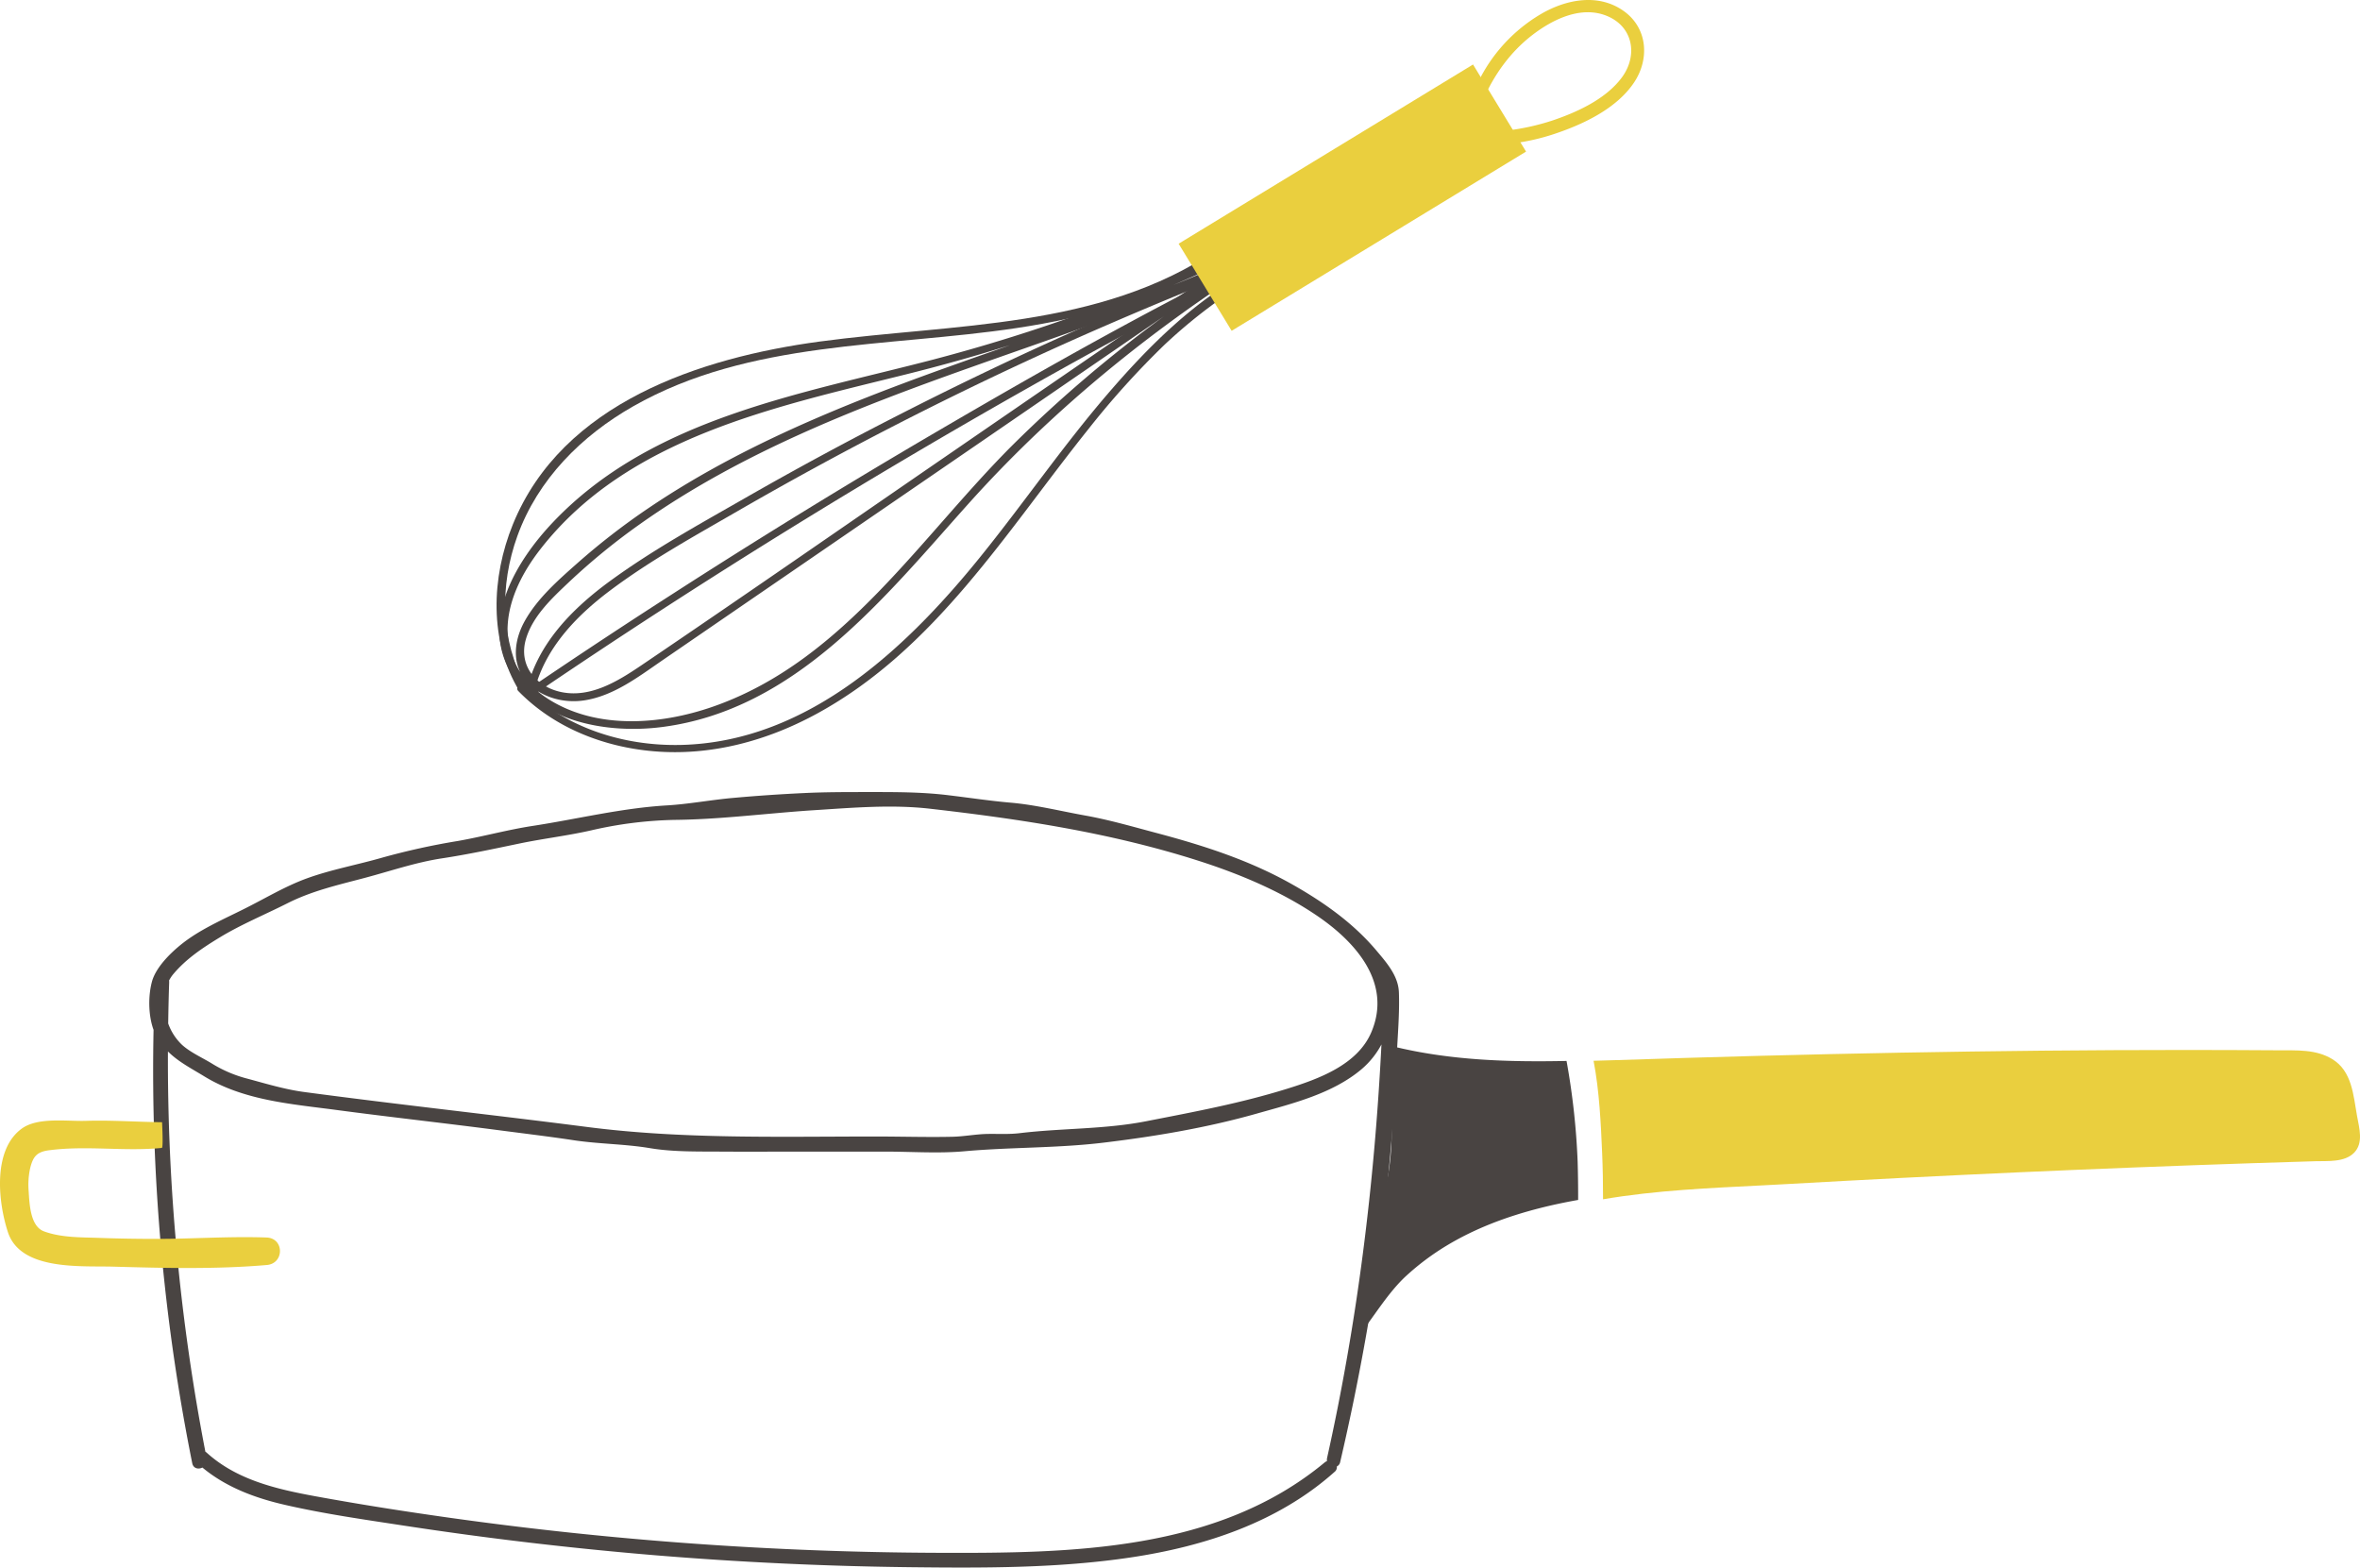<svg xmlns="http://www.w3.org/2000/svg" viewBox="0.03 -0 1079.997 717.346" style=""><g><g data-name="Слой 2"><g data-name="Слой 1"><path d="M443.21 230.53c44.44-49.59 97.22-90.25 154.46-124q10.76-6.35 21.68-12.38c2.09-1.15.12-4.27-2-3.13q-10.15 5.63-20.17 11.51-7.05 3.83-14.22 7.39a1.7 1.7 0 0 0 .13-.94q5.45-2.77 10.85-5.63 10.5-5.55 20.82-11.43c1.72-1 .09-3.56-1.62-2.6a785.86 785.86 0 0 1-185.68 75.13c-60.89 15.93-129.1 26.74-174.49 74.66-16.41 17.33-32.85 44.2-19.59 68 13.12 23.58 45 28.73 69.42 25.62 61.39-7.81 101.91-59.25 140.41-102.2zM563.77 119q-13.24 6-26.75 11.41 14.91-6.34 29.58-13.34zM232.36 286.14c.71-12.75 7.21-24.85 14.91-34.75 39.85-51.25 107.6-65.17 167.09-80q24.18-6 47.92-13.45l-9.28 3.24c-53.93 18.9-108.32 39-156 71.21a316.62 316.62 0 0 0-32.78 25.36c-8.8 7.8-18.27 16.08-24.07 26.48-4 7.16-5.67 15.9-2.06 23.3a35 35 0 0 1-5.73-21.39zm316-156.59Q492.68 167.7 437 206c-47.89 32.89-95.6 66.07-143.71 98.63-10.56 7.14-23 14.79-36.28 12.1-11.59-2.35-19.77-12.1-16.35-24.08 3.05-10.67 12-18.93 19.78-26.3a299.3 299.3 0 0 1 32.42-26.48c45.62-32.36 98.24-52.89 150.61-71.48 35.1-12.49 70.61-24.33 104.93-38.84zm-297.94 190a45.53 45.53 0 0 1-5.06-3.81c6.46 4.51 15 6 22.72 4.66 13-2.21 24-10.59 34.58-17.88l37.05-25.42 74.72-51.23q59.11-40.51 118.17-81.09a600.9 600.9 0 0 0-68.93 58.65c-42.15 42-76.7 97.57-134.89 119.06-24.53 9.12-55.33 12-78.32-2.9z" fill="#494442"></path><path d="M485.65 169c23.13-12.92 46.51-25.37 69.78-38a1.51 1.51 0 0 0 0-2.66l.69-.28c1.8-.74.94-3.63-.91-2.92-49.1 18.86-97.1 40.86-143.95 64.78q-35.72 18.21-70.52 38.15c-20.75 11.88-42 23.58-61.38 37.7-17.5 12.78-33.6 29-38.49 50.84a1.76 1.76 0 0 0 2.62 1.85Q361.23 238.44 485.65 169zm-240.2 144c5.48-17.75 18.88-31.54 33.53-42.58 18.33-13.81 38.77-25.06 58.61-36.53q67-38.69 137.32-71c23.53-10.83 47.35-21 71.3-30.81-39.83 20.63-78.91 42.88-117.61 65.52q-61.12 35.76-120.66 74.12-31.48 20.22-62.49 41.22z" fill="#494442"></path><path d="M240.68 314.27c-11.69-21.31-12.05-46.35-3.88-69 9.37-25.94 29.38-45.91 53.06-59.37 53.3-30.29 116.51-26.92 175.27-35.76 32.65-4.91 65.89-13.69 93.14-33.1 1.58-1.12 0-3.67-1.61-2.57C503 150.63 436.81 148 375.26 156.28c-54.66 7.37-117.94 28.05-140.54 83.72-9.81 24.17-11 53.26 2.93 76.14 1.21 2.01 4.13.14 3.03-1.87z" fill="#494442"></path><path d="M498.26 196.18a385.1 385.1 0 0 1 34.86-38.58 241.6 241.6 0 0 1 42-31.54c1.81-1.09.11-3.68-1.71-2.74-26.08 13.42-47.87 35.23-66.76 57.28-19.65 22.9-36.83 47.73-55.65 71.3-34.53 43.35-80.5 87.68-139.47 89-26.54.57-53.21-8-72.26-26.93-1.4-1.39-3.45.82-2.08 2.23 16.28 16.75 39 25.65 62 27.6 26.05 2.21 51.66-4.68 74.48-17.1C428 297.17 460.74 243 498.26 196.18z" fill="#494442"></path><path fill="#eacf3e" d="M674.13 29.515l24.262 39.856-134.73 82.014L539.4 111.53z"></path><path d="M747.8 37.78c7.18-10.7 6.26-24.84-4.6-32.65-11.61-8.36-26.42-5.47-38 1.3A73.28 73.28 0 0 0 674 43.29c-1.16 3.1 3.3 5.65 4.7 2.46 5.07-11.54 12.45-21.91 22.49-29.66 9.4-7.25 22.52-13.72 34.4-8.72s14 18.06 6.7 28-20.56 16-32 19.83a106.28 106.28 0 0 1-41.76 4.91c-3.17-.24-3.67 5.2-.48 5.59a99.26 99.26 0 0 0 43.47-4.47c13.19-4.41 28.29-11.54 36.28-23.45z" fill="#eacf3e"></path><path d="M639.57 450.08c-1.58-5.68-5.74-10.44-9.63-15.06-10.71-12.73-24.43-22.36-38.84-30.47-19.07-10.73-39.42-17.35-60.48-23-11.38-3-22.69-6.35-34.3-8.41-11.09-2-22.59-4.86-33.78-5.82-9.66-.84-19.32-2.32-29-3.47-12.24-1.46-24.38-1.39-36.69-1.39-9.68 0-19.44 0-29.07.47q-16.14.76-32.25 2.21c-10.09.89-20.31 2.84-30.34 3.43-20.84 1.23-41 6.26-61.58 9.41-11.48 1.77-22.73 4.89-34.16 6.89a323.69 323.69 0 0 0-34.56 7.62c-11.29 3.25-23.07 5.39-34.12 9.36-10.19 3.66-19.52 9.38-29.18 14.17-8.59 4.31-17.69 8.27-25.59 13.86-6.07 4.31-14.48 12-16.45 19.4-1.72 6.44-1.71 15.25.75 22A913.15 913.15 0 0 0 88 669.58c.49 2.49 2.88 2.92 4.65 2 10.93 9.07 24.24 14 38.06 17.14 17.91 4.1 36.27 6.7 54.43 9.48q57.4 8.78 115.36 13.57 58.21 4.77 116.67 5.42c33.47.37 67.24.48 100.42-4.49 33.79-5.06 67.35-16.06 93.2-39.16a2.65 2.65 0 0 0 1-2.45 2.82 2.82 0 0 0 1.53-2q6.9-29.55 12.14-59.45a963.68 963.68 0 0 0 13.74-125.87c.4-9.76 1.37-19.93 1-29.67a17.85 17.85 0 0 0-.63-4.02zm-560.28-4.25c6-7.16 13.66-12.2 21.56-17 9.63-5.82 20.6-10.37 30.69-15.46 11.34-5.74 23.34-8.42 35.54-11.66 11.72-3.11 23.15-7.07 35.17-8.9s23.75-4.35 35.56-6.81c10.9-2.26 21.84-3.53 32.72-6a184.71 184.71 0 0 1 38.15-4.8c14.33-.14 28.6-1.48 42.86-2.75 7-.62 14-1.24 21.09-1.69 17.64-1.12 35.45-2.68 53.1-.66 41.33 4.73 82.19 10.92 122.07 23.59 19.06 6.06 38.37 14.09 55 25.41 17.52 11.91 34.48 30.73 24.72 53.41-6.37 14.82-24.14 21.26-38.38 25.7-21.31 6.64-42.69 10.61-64.53 14.88-19.23 3.77-38.55 3.14-57.9 5.46-5 .6-9.67.28-14.65.36-5.45.09-10.81 1.18-16.26 1.3-11.66.25-23.38-.12-35-.12-44.1 0-88.38 1.28-132.16-4.37-43.12-5.56-86.41-10.24-129.47-16-9.16-1.23-18-4-26.9-6.36a58.6 58.6 0 0 1-15.46-6.78c-4.49-2.72-9.69-5-13.53-8.49a25.11 25.11 0 0 1-6.28-9.72c.1-6.3.23-12.6.45-18.9a3.56 3.56 0 0 0-.06-.75 16.2 16.2 0 0 1 1.9-2.89zm528 221.76a3.21 3.21 0 0 0 0 1.06 3.3 3.3 0 0 0-1 .55c-49.16 40.85-116.4 41.63-177.13 41.4a1648.17 1648.17 0 0 1-223.07-16c-20.58-2.89-41.14-6.11-61.58-9.85-17.84-3.27-36.11-7.46-49.92-20a3.61 3.61 0 0 0-.58-.43 945.28 945.28 0 0 1-17.13-183.15c4.72 4.71 10.58 7.69 16.64 11.4 18.11 11.09 40.12 12.66 60.59 15.39 24.66 3.28 49.39 6 74 9.22 11.48 1.51 23 2.88 34.43 4.61 11.62 1.75 23.48 1.7 35 3.64 10.43 1.75 22 1.5 32.6 1.57 12.22.08 24.44 0 36.66 0h38.48c11.93 0 24.2.91 36.08-.16 21.28-1.91 42.93-1.38 64.18-4 23.46-2.84 47.13-6.84 69.84-13.3 16.39-4.63 34.54-9.07 47.84-20.34a38.79 38.79 0 0 0 9-11.24c-3.22 63.88-11 127.04-24.97 189.63z" fill="#494442"></path><path d="M722 531.57a330.13 330.13 0 0 0-5.08-46.06c-26.55.55-53.12-.24-79.07-6.57-2.72-.66-4.57 1.78-4.16 4.27 3.06 18.41 4.8 38 1.21 56.43-2.81 14.44-5.47 29-7.26 43.58a233.28 233.28 0 0 1-5.4 27.51c6.86-8.72 13.26-19.53 21.45-27A116.4 116.4 0 0 1 662 570.05c13.09-7.91 27.54-13.31 42.32-17.09 5.93-1.52 11.9-2.78 17.91-3.84.01-5.85-.06-11.7-.23-17.55z" fill="#494442"></path><path d="M1078.7 510.84c-1.75-9.79-2.31-20.69-11.42-26.2-7.46-4.53-16.12-3.93-24.51-4q-21.54-.15-43.07-.15c-86.55 0-173.1 1.74-259.61 4.63-3.6.12-7.2.23-10.8.31 2.67 14 3.33 28.7 3.92 42.3.3 7 .42 14.06.41 21.09 24.22-4.15 49-5.15 73.46-6.4l10.73-.57q106.29-6 212.69-9.54 14.55-.48 29.09-.91c5.64-.17 13.37.59 17.75-3.9s2.31-11.33 1.36-16.66z" fill="#eacf3e"></path><path d="M122 566.31c-16.79-.6-33.71.64-50.52.63-8.67 0-17.34-.14-26-.45-8.31-.29-17.43-.07-25.34-3-6.25-2.32-6.61-12.4-7-18.42a35.4 35.4 0 0 1 .68-10.42c1.41-5.86 3.42-7.68 9.26-8.34 17-2.13 34.14.69 51-1 .74 0 .14-10.8.13-11.76-11.66-.13-23.36-1-34.91-.63-8.68.28-22-1.83-29.4 3.62-13.35 9.84-10.7 33.74-6.25 47.31 5.79 17.71 33.35 15.38 48.09 15.79 23.26.65 47.21 1.26 70.4-.75 8.04-.69 8.02-12.29-.14-12.58z" fill="#eacf3e"></path></g></g></g></svg>